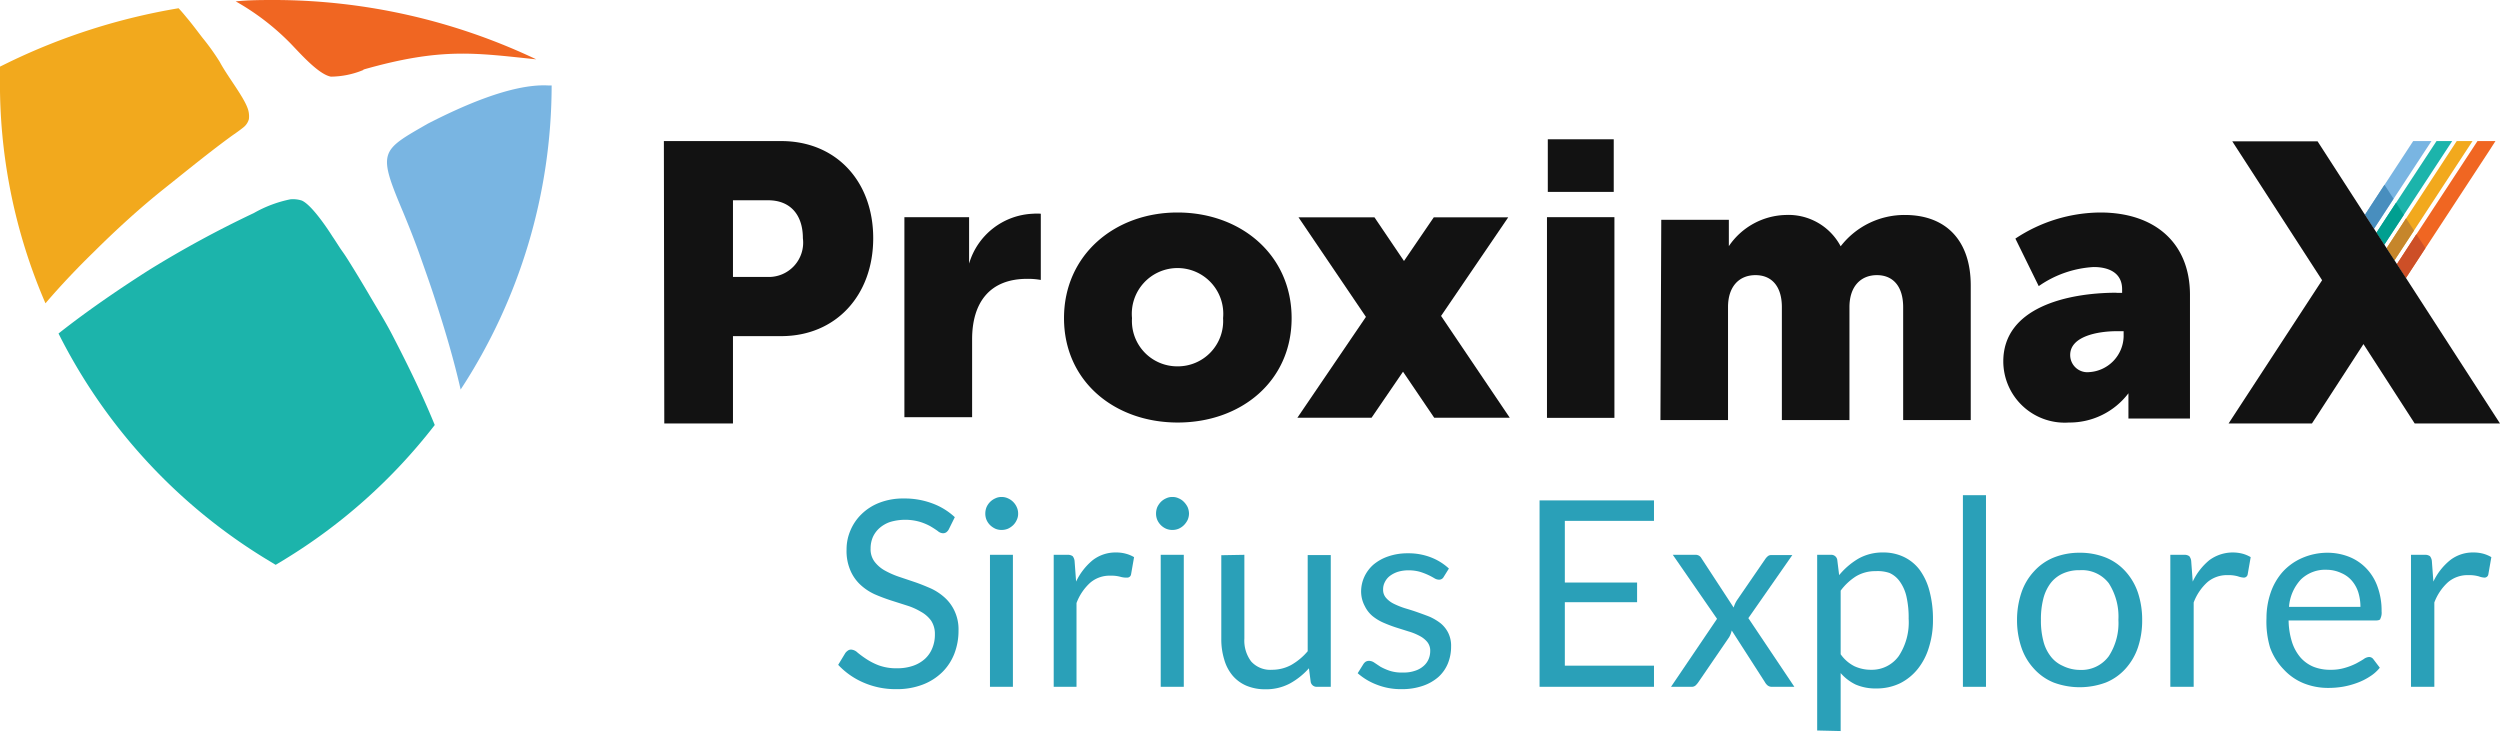 <svg id="Layer_1" data-name="Layer 1" xmlns="http://www.w3.org/2000/svg" viewBox="0 0 182 54"><defs><style>.cls-1{fill:#2aa0b8;}.cls-2,.cls-7{fill:#f06622;}.cls-2,.cls-3,.cls-4,.cls-5{fill-rule:evenodd;}.cls-10,.cls-3{fill:#79b5e2;}.cls-4,.cls-9{fill:#1cb4ab;}.cls-5,.cls-8{fill:#f2a91d;}.cls-6{fill:#121212;}.cls-11{fill:#cd4f27;}.cls-12{fill:#c6862b;}.cls-13{fill:#009f90;}.cls-14{fill:#488ebe;}</style></defs><title>logo-proximax-sirius-explorer</title><path class="cls-1" d="M69.07,38.54a.65.65,0,0,1-.18.21.41.41,0,0,1-.25.07.61.61,0,0,1-.37-.16c-.14-.1-.32-.22-.54-.35A4.05,4.05,0,0,0,67,38a3.86,3.86,0,0,0-2.2,0,2.29,2.29,0,0,0-.78.45,1.93,1.93,0,0,0-.48.66,2.08,2.08,0,0,0-.16.83,1.5,1.5,0,0,0,.28.94,2.41,2.41,0,0,0,.73.64,6.25,6.25,0,0,0,1,.45l1.19.4c.41.14.8.3,1.19.47a4,4,0,0,1,1,.66,3,3,0,0,1,.73,1,3.14,3.14,0,0,1,.28,1.41,4.62,4.62,0,0,1-.3,1.67,3.85,3.85,0,0,1-.88,1.35,4.12,4.12,0,0,1-1.43.91,5.22,5.22,0,0,1-1.92.33,5.83,5.83,0,0,1-2.39-.48,5.51,5.51,0,0,1-1.84-1.29l.52-.86a.81.81,0,0,1,.19-.18.4.4,0,0,1,.24-.07.75.75,0,0,1,.45.21,7.18,7.18,0,0,0,.64.47,4.63,4.63,0,0,0,.92.47,3.71,3.71,0,0,0,1.33.21,3.49,3.49,0,0,0,1.16-.18,2.5,2.5,0,0,0,.86-.5,2.11,2.11,0,0,0,.54-.78,2.53,2.53,0,0,0,.19-1,1.75,1.75,0,0,0-.27-1,2.23,2.23,0,0,0-.74-.65,4.64,4.64,0,0,0-1-.45l-1.19-.38c-.4-.13-.8-.28-1.19-.45a3.94,3.94,0,0,1-1-.66,3.05,3.05,0,0,1-.73-1A3.57,3.57,0,0,1,61.63,40a3.48,3.48,0,0,1,.28-1.38,3.55,3.55,0,0,1,.81-1.19,3.82,3.82,0,0,1,1.3-.83,4.76,4.76,0,0,1,1.79-.31,5.73,5.73,0,0,1,2.07.36,4.86,4.86,0,0,1,1.63,1Z"/><path class="cls-1" d="M74.12,37.39a1,1,0,0,1-.1.46,1.22,1.22,0,0,1-.26.38,1.42,1.42,0,0,1-.38.26,1.23,1.23,0,0,1-.47.09,1.13,1.13,0,0,1-.45-.09,1.42,1.42,0,0,1-.38-.26,1.22,1.22,0,0,1-.26-.38,1.18,1.18,0,0,1-.09-.46,1.27,1.27,0,0,1,.09-.47,1.25,1.25,0,0,1,.64-.64,1,1,0,0,1,.45-.1,1.07,1.07,0,0,1,.47.1,1.25,1.25,0,0,1,.64.64A1.1,1.1,0,0,1,74.12,37.39Zm-.38,3V50H72.07V40.39Z"/><path class="cls-1" d="M76.71,50V40.39h1a.6.6,0,0,1,.38.1.68.68,0,0,1,.14.36l.11,1.49a4.52,4.52,0,0,1,1.21-1.56,2.71,2.71,0,0,1,1.7-.56,2.6,2.6,0,0,1,.71.09,2.3,2.3,0,0,1,.6.25l-.22,1.26a.28.28,0,0,1-.29.23A1.53,1.53,0,0,1,81.6,42a2.49,2.49,0,0,0-.76-.09,2.16,2.16,0,0,0-1.47.51,3.79,3.79,0,0,0-1,1.48V50Z"/><path class="cls-1" d="M86.56,37.39a1.19,1.19,0,0,1-.1.46,1.46,1.46,0,0,1-.27.38,1.28,1.28,0,0,1-.38.26,1.18,1.18,0,0,1-.46.09,1.14,1.14,0,0,1-.46-.09,1.25,1.25,0,0,1-.64-.64,1.18,1.18,0,0,1-.09-.46,1.27,1.27,0,0,1,.09-.47,1.42,1.42,0,0,1,.26-.38,1.22,1.22,0,0,1,.38-.26,1,1,0,0,1,.46-.1,1,1,0,0,1,.46.1,1.12,1.12,0,0,1,.38.26,1.46,1.46,0,0,1,.27.38A1.28,1.28,0,0,1,86.56,37.39Zm-.38,3V50H84.5V40.39Z"/><path class="cls-1" d="M90.59,40.39v6.1a2.52,2.52,0,0,0,.5,1.67,1.87,1.87,0,0,0,1.51.6A2.93,2.93,0,0,0,94,48.41a4.49,4.49,0,0,0,1.2-1v-7h1.68V50h-1a.44.44,0,0,1-.46-.35l-.13-1a5.23,5.23,0,0,1-1.39,1.11,3.69,3.69,0,0,1-1.78.42,3.5,3.5,0,0,1-1.38-.26,2.73,2.73,0,0,1-1-.73A3.13,3.13,0,0,1,89.12,48a5,5,0,0,1-.21-1.48v-6.1Z"/><path class="cls-1" d="M105.1,42a.37.37,0,0,1-.35.2.65.65,0,0,1-.32-.1c-.12-.07-.26-.15-.43-.23a4.74,4.74,0,0,0-.62-.24,3,3,0,0,0-.85-.11,2.6,2.6,0,0,0-.77.11,2,2,0,0,0-.58.3,1.25,1.25,0,0,0-.36.44,1.13,1.13,0,0,0-.13.54.89.89,0,0,0,.21.61,1.77,1.77,0,0,0,.56.43,5.89,5.89,0,0,0,.79.32c.3.09.6.18.91.29s.62.22.92.34a3.84,3.84,0,0,1,.79.47,2.14,2.14,0,0,1,.56.7,2.12,2.12,0,0,1,.21,1,3.23,3.23,0,0,1-.23,1.22,2.72,2.72,0,0,1-.7,1,3.37,3.37,0,0,1-1.13.64,4.63,4.63,0,0,1-1.55.24,4.75,4.75,0,0,1-1.81-.33,4.49,4.49,0,0,1-1.38-.83l.4-.64a.64.64,0,0,1,.17-.19.49.49,0,0,1,.28-.07.72.72,0,0,1,.36.13l.45.3a4.18,4.18,0,0,0,.66.29,2.87,2.87,0,0,0,1,.13,2.47,2.47,0,0,0,.86-.13,1.7,1.7,0,0,0,.61-.34,1.36,1.36,0,0,0,.37-.5,1.53,1.53,0,0,0,.12-.6,1,1,0,0,0-.22-.66,1.8,1.8,0,0,0-.56-.44,4.07,4.07,0,0,0-.79-.32l-.92-.29c-.31-.1-.62-.22-.92-.35a3.47,3.47,0,0,1-.79-.48,2.19,2.19,0,0,1-.56-.72A2.26,2.26,0,0,1,99.09,43a2.58,2.58,0,0,1,.23-1,2.68,2.68,0,0,1,.66-.89,3.35,3.35,0,0,1,1.07-.6,4.26,4.26,0,0,1,1.44-.23,4.5,4.5,0,0,1,1.69.3,4.09,4.09,0,0,1,1.3.81Z"/><path class="cls-1" d="M120.41,36.43v1.49h-6.49v4.49h5.26v1.43h-5.26v4.62h6.49V50h-8.33V36.43Z"/><path class="cls-1" d="M125,45.05l-3.22-4.66h1.61a.53.53,0,0,1,.31.07.53.53,0,0,1,.17.19l2.34,3.58a2.07,2.07,0,0,1,.24-.53l2.06-3a1,1,0,0,1,.19-.21.36.36,0,0,1,.23-.08h1.55L127.28,45l3.35,5H129a.49.49,0,0,1-.33-.11.88.88,0,0,1-.19-.24l-2.41-3.75a1.67,1.67,0,0,1-.19.49l-2.23,3.26a1.59,1.59,0,0,1-.2.24.42.42,0,0,1-.3.11h-1.5Z"/><path class="cls-1" d="M132.29,53.18V40.39h1a.44.44,0,0,1,.46.35l.14,1.13a5.32,5.32,0,0,1,1.4-1.2,3.57,3.57,0,0,1,1.81-.45,3.43,3.43,0,0,1,1.49.32,3.12,3.12,0,0,1,1.15.93,4.53,4.53,0,0,1,.72,1.53,7.91,7.91,0,0,1,.26,2.11,6.49,6.49,0,0,1-.29,2,4.63,4.63,0,0,1-.81,1.58,3.88,3.88,0,0,1-1.29,1.05,3.93,3.93,0,0,1-1.74.38,3.63,3.63,0,0,1-1.51-.29A3.44,3.44,0,0,1,134,49v4.22Zm4.26-11.6a2.71,2.71,0,0,0-1.44.38A4.18,4.18,0,0,0,134,43v4.63a2.74,2.74,0,0,0,1,.87,2.85,2.85,0,0,0,1.23.26,2.41,2.41,0,0,0,2-1,4.47,4.47,0,0,0,.72-2.72,6.9,6.9,0,0,0-.16-1.61,3,3,0,0,0-.48-1.09,1.83,1.83,0,0,0-.76-.63A2.63,2.63,0,0,0,136.55,41.58Z"/><path class="cls-1" d="M144.58,36.05V50H142.9V36.05Z"/><path class="cls-1" d="M151.41,40.24a5,5,0,0,1,1.89.35,3.91,3.91,0,0,1,1.43,1,4.41,4.41,0,0,1,.91,1.55,6.22,6.22,0,0,1,.31,2,6.16,6.16,0,0,1-.31,2,4.41,4.41,0,0,1-.91,1.55,3.91,3.91,0,0,1-1.43,1,5.45,5.45,0,0,1-3.79,0,3.91,3.91,0,0,1-1.43-1,4.29,4.29,0,0,1-.92-1.55,6.15,6.15,0,0,1-.32-2,6.22,6.22,0,0,1,.32-2,4.29,4.29,0,0,1,.92-1.55,3.91,3.91,0,0,1,1.43-1A5,5,0,0,1,151.41,40.24Zm0,8.53a2.46,2.46,0,0,0,2.11-1,4.42,4.42,0,0,0,.7-2.65,4.49,4.49,0,0,0-.7-2.66,2.46,2.46,0,0,0-2.11-.95,2.85,2.85,0,0,0-1.25.25,2.32,2.32,0,0,0-.88.7,3.16,3.16,0,0,0-.53,1.14,5.94,5.94,0,0,0-.17,1.52,5.84,5.84,0,0,0,.17,1.52,3,3,0,0,0,.53,1.13,2.23,2.23,0,0,0,.88.7A2.85,2.85,0,0,0,151.41,48.77Z"/><path class="cls-1" d="M158,50V40.39h1a.6.6,0,0,1,.38.1.68.68,0,0,1,.14.36l.11,1.49a4.52,4.52,0,0,1,1.21-1.56,2.88,2.88,0,0,1,2.42-.47,2.38,2.38,0,0,1,.59.25l-.22,1.26a.28.28,0,0,1-.29.23,1.53,1.53,0,0,1-.41-.09,2.49,2.49,0,0,0-.76-.09,2.19,2.19,0,0,0-1.47.51,3.79,3.79,0,0,0-1,1.48V50Z"/><path class="cls-1" d="M169.42,40.24a4.27,4.27,0,0,1,1.58.29,3.55,3.55,0,0,1,1.25.83,3.71,3.71,0,0,1,.83,1.34,5.09,5.09,0,0,1,.3,1.81,1,1,0,0,1-.09.53c0,.09-.16.13-.32.13h-6.36a5.57,5.57,0,0,0,.25,1.58,3.26,3.26,0,0,0,.62,1.12,2.58,2.58,0,0,0,.94.67,3.24,3.24,0,0,0,1.23.22,3.5,3.5,0,0,0,1.09-.15,4.65,4.65,0,0,0,.79-.31c.22-.12.4-.22.55-.32a.74.74,0,0,1,.38-.15.38.38,0,0,1,.32.16l.47.62a2.91,2.91,0,0,1-.74.65,4.47,4.47,0,0,1-.93.46,5.89,5.89,0,0,1-1,.27,6.29,6.29,0,0,1-1.05.09,4.77,4.77,0,0,1-1.83-.34,4.05,4.05,0,0,1-1.44-1,4.45,4.45,0,0,1-1-1.6A6.61,6.61,0,0,1,165,45a5.69,5.69,0,0,1,.31-1.87,4.45,4.45,0,0,1,.88-1.51,4.15,4.15,0,0,1,1.41-1A4.62,4.62,0,0,1,169.42,40.24Zm0,1.24a2.55,2.55,0,0,0-1.91.7,3.27,3.27,0,0,0-.87,2h5.2a3.59,3.59,0,0,0-.16-1.07,2.45,2.45,0,0,0-.47-.84,2.09,2.09,0,0,0-.76-.55A2.56,2.56,0,0,0,169.45,41.48Z"/><path class="cls-1" d="M175.52,50V40.39h1a.6.6,0,0,1,.38.1.68.68,0,0,1,.14.36l.11,1.49a4.43,4.43,0,0,1,1.22-1.56,2.69,2.69,0,0,1,1.69-.56,2.73,2.73,0,0,1,.72.09,2.38,2.38,0,0,1,.59.25l-.22,1.26a.28.28,0,0,1-.29.23,1.4,1.4,0,0,1-.4-.09,2.61,2.61,0,0,0-.77-.09,2.19,2.19,0,0,0-1.47.51,3.79,3.79,0,0,0-1,1.48V50Z"/><path class="cls-2" d="M26.47,5.06c5.7-1.62,8.12-1.2,12.57-.74A44.61,44.61,0,0,0,20.08,0c-1,0-1.95,0-2.92.1a17.85,17.85,0,0,1,3.93,3c.68.69,2.07,2.31,3,2.48a6.31,6.31,0,0,0,2.35-.48"/><path class="cls-3" d="M33.54,28.38c-.5-2.2-1.15-4.38-1.83-6.47-.35-1.1-.74-2.18-1.12-3.26s-.79-2.11-1.22-3.15C27.47,11,27.67,11,31.15,9c2.36-1.21,6.07-2.91,8.73-2.78l.28,0a40.52,40.52,0,0,1-6.62,22.13"/><path class="cls-4" d="M4.26,24.28c2.26-1.79,4.79-3.48,6.63-4.65a77.6,77.6,0,0,1,7.59-4.12,8.93,8.93,0,0,1,2.66-1,2.09,2.09,0,0,1,.83.09c.83.36,2.23,2.61,2.23,2.61l0,0c.25.36.47.74.73,1.1s.53.81.78,1.21c.37.6.73,1.2,1.09,1.81.58,1,1.21,2,1.73,3,.87,1.68,2.08,4.06,3.12,6.61a40.41,40.41,0,0,1-11,9.83l-.58.35-.58-.35A40.5,40.5,0,0,1,4.26,24.28"/><path class="cls-5" d="M13,.6c.21.22.4.45.58.67.4.47.79,1,1.16,1.48A16.6,16.6,0,0,1,16,4.51c.53,1,1.65,2.41,2,3.3a1.71,1.71,0,0,1,.12.86,1.15,1.15,0,0,1-.41.61c-.44.35-.65.47-1,.73-1.62,1.19-3.17,2.46-4.74,3.71-1.76,1.4-3.51,3-5.13,4.61-1.11,1.08-2.36,2.38-3.53,3.75A40.29,40.29,0,0,1,0,5.54V4.85l.61-.3A45.59,45.59,0,0,1,13,.6"/><path class="cls-6" d="M48.33,10.27h8.54c4,0,6.7,2.93,6.7,7.07s-2.7,7.13-6.7,7.13H53.36v6.36h-5Zm7.51,9.89a2.5,2.5,0,0,0,2.61-2.82c0-1.64-.86-2.76-2.53-2.76H53.36v5.58Z"/><path class="cls-6" d="M65.84,15.81h4.71v3.38a5.06,5.06,0,0,1,4.65-3.63,3.36,3.36,0,0,1,.57,0v4.82a5.22,5.22,0,0,0-1-.08c-2.72,0-4,1.73-4,4.4v5.67H65.84Z"/><path class="cls-6" d="M85.72,15.47c4.62,0,8.31,3.09,8.31,7.69s-3.69,7.6-8.29,7.6-8.28-3-8.28-7.6,3.69-7.69,8.26-7.69m0,11.2a3.3,3.3,0,0,0,3.32-3.51,3.33,3.33,0,1,0-6.63,0,3.3,3.3,0,0,0,3.31,3.51"/><path class="cls-6" d="M154.07,21.32h.42v-.26c0-1.22-1-1.62-2.07-1.62a7.72,7.72,0,0,0-4,1.39l-1.7-3.46a11.29,11.29,0,0,1,6.18-1.9c4,0,6.53,2.24,6.53,6v9h-4.48V28.63a5.38,5.38,0,0,1-4.34,2.13,4.47,4.47,0,0,1-4.77-4.45c0-3.92,4.65-5,8.26-5m-2,5.78a2.67,2.67,0,0,0,2.5-2.58v-.4h-.46c-1.5,0-3.43.4-3.43,1.73a1.25,1.25,0,0,0,1.39,1.25"/><polygon class="cls-7" points="181.67 10.27 180.36 10.27 174.5 19.22 175.15 20.24 181.2 11 181.67 10.27"/><polygon class="cls-8" points="178.85 10.27 173.75 18.06 174.32 18.95 180 10.27 178.85 10.27"/><polygon class="cls-9" points="177.38 10.27 173.01 16.93 173.58 17.81 178.52 10.27 177.38 10.27"/><polygon class="cls-10" points="175.68 10.27 173.5 13.6 172.17 15.63 172.83 16.65 177.01 10.27 175.68 10.27"/><polygon class="cls-11" points="174.5 19.22 175.15 20.24 176.57 18.06 175.91 17.05 174.5 19.22"/><polygon class="cls-12" points="174.32 18.95 175.74 16.78 175.16 15.89 173.75 18.06 174.32 18.95"/><polygon class="cls-13" points="173.58 17.81 175 15.64 174.43 14.76 173.01 16.93 173.58 17.81"/><polygon class="cls-14" points="172.17 15.63 172.83 16.65 174.25 14.47 173.59 13.45 172.82 14.63 172.17 15.63"/><polygon class="cls-6" points="168.72 10.29 162.51 10.29 169.05 20.4 162.24 30.83 168.31 30.83 172.06 25.05 175.79 30.83 182 30.83 175.17 20.26 172.16 15.62 168.72 10.29"/><rect class="cls-6" x="112.62" y="15.81" width="4.91" height="14.61"/><rect class="cls-6" x="112.68" y="10.14" width="4.8" height="3.83"/><path class="cls-6" d="M120.94,16h4.92v1.92A5.15,5.15,0,0,1,130,15.65a4.3,4.3,0,0,1,4,2.28,5.87,5.87,0,0,1,4.68-2.28c3,0,4.79,1.87,4.79,5.13v9.8h-4.92V22.36c0-1.53-.75-2.33-1.91-2.33s-2,.8-2,2.33v8.22h-4.92V22.36c0-1.53-.75-2.33-1.92-2.33s-2,.8-2,2.33v8.22h-4.92Z"/><polygon class="cls-6" points="109.91 30.41 104.91 23 109.8 15.82 104.38 15.82 102.21 19 100.06 15.82 94.53 15.82 99.44 23.07 94.45 30.41 99.85 30.41 102.14 27.06 104.41 30.41 109.91 30.41"/></svg>